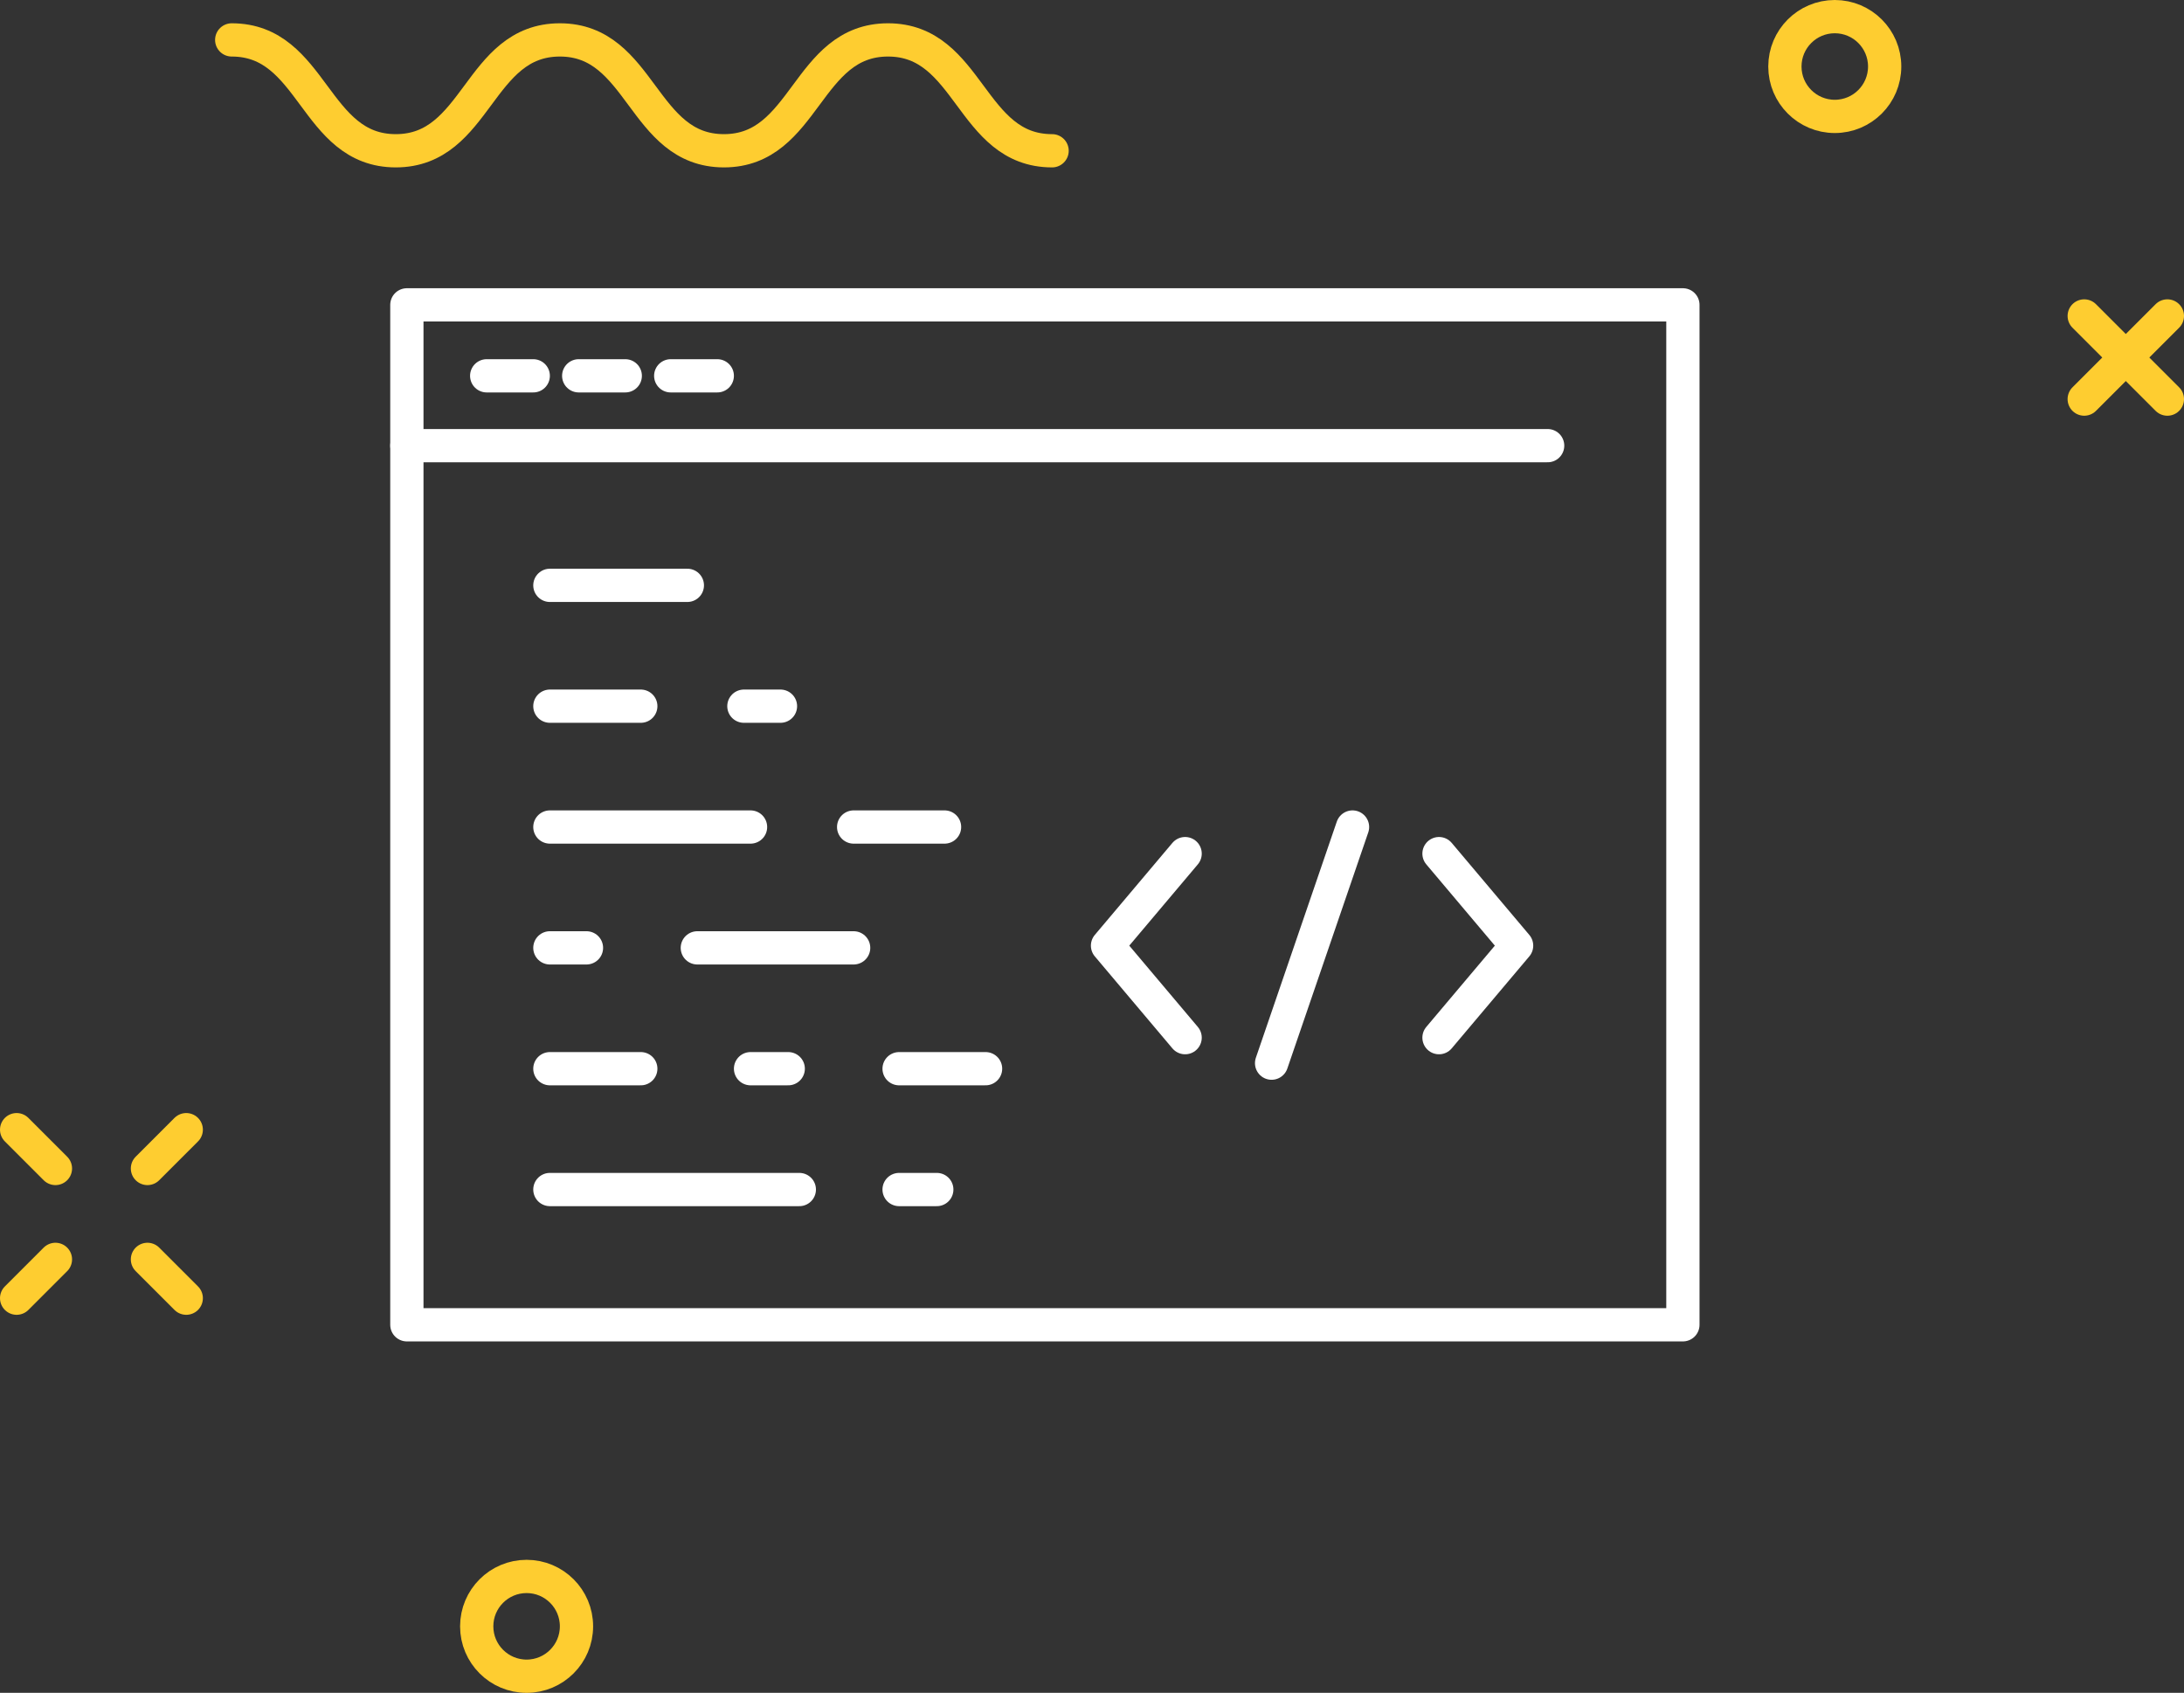 <svg version="1.1" id="l_3" xmlns="http://www.w3.org/2000/svg" xmlns:xlink="http://www.w3.org/1999/xlink" x="0px"
     y="0px" viewBox="0 0 197 152.7" style="enable-background:new 0 0 197 152.7;" xml:space="preserve">
<rect x="0" y="0" width="197" height="152.7" fill="#333333" stroke="none"/>
<style type="text/css">
	.st0{fill:none;stroke:#FFFFFF;stroke-width:3;stroke-linecap:round;stroke-linejoin:round;stroke-miterlimit:10;}
	.st1{fill:none;stroke:#FECD30;stroke-width:3;stroke-linecap:round;stroke-linejoin:round;stroke-miterlimit:10;}
</style>
    <g>
	<g id="_x33__1_">
		<rect x="36.7" y="27.5" class="st0" width="115.1" height="92"/>
        <line class="st0" x1="36.7" y1="40.2" x2="139.6" y2="40.2"/>
        <line class="st0" x1="43.9" y1="33.9" x2="48.1" y2="33.9"/>
        <line class="st0" x1="52.2" y1="33.9" x2="56.4" y2="33.9"/>
        <line class="st0" x1="60.5" y1="33.9" x2="64.7" y2="33.9"/>
        <line class="st0" x1="49.6" y1="52.8" x2="62" y2="52.8"/>
        <line class="st0" x1="49.6" y1="74.6" x2="67.7" y2="74.6"/>
        <line class="st0" x1="49.6" y1="63.7" x2="57.8" y2="63.7"/>
        <line class="st0" x1="77" y1="74.6" x2="85.2" y2="74.6"/>
        <line class="st0" x1="67.1" y1="63.7" x2="70.4" y2="63.7"/>
        <g>
			<line class="st0" x1="81.1" y1="96.4" x2="88.9" y2="96.4"/>
            <line class="st0" x1="49.6" y1="107.3" x2="72.1" y2="107.3"/>
            <line class="st0" x1="49.6" y1="96.4" x2="57.8" y2="96.4"/>
            <line class="st0" x1="67.7" y1="96.4" x2="71.1" y2="96.4"/>
            <line class="st0" x1="81.1" y1="107.3" x2="84.5" y2="107.3"/>
		</g>
        <line class="st0" x1="77" y1="85.5" x2="62.9" y2="85.5"/>
        <line class="st0" x1="52.9" y1="85.5" x2="49.6" y2="85.5"/>
        <polyline class="st0" points="106.9,77 99.9,85.3 106.9,93.6 		"/>
        <polyline class="st0" points="129.8,93.6 136.8,85.3 129.8,77 		"/>
        <line class="st0" x1="114.7" y1="95.9" x2="122" y2="74.6"/>
	</g>
        <g>
		<line class="st1" x1="195.5" y1="36" x2="188" y2="28.5"/>
            <line class="st1" x1="188" y1="36" x2="195.5" y2="28.5"/>
            <circle class="st1" cx="165.5" cy="6" r="4.5"/>
            <circle class="st1" cx="47.5" cy="146.7" r="4.5"/>
            <line class="st1" x1="1.5" y1="101.9" x2="5" y2="105.4"/>
            <line class="st1" x1="13.3" y1="113.6" x2="16.8" y2="117.1"/>
            <line class="st1" x1="13.3" y1="105.4" x2="16.8" y2="101.9"/>
            <line class="st1" x1="1.5" y1="117.1" x2="5" y2="113.6"/>
            <g>
			<path class="st1" d="M94.9,13.6c-7.4,0-7.4-10-14.8-10c-7.4,0-7.4,10-14.8,10c-7.4,0-7.4-10-14.8-10c-7.4,0-7.4,10-14.8,10
				c-7.4,0-7.4-10-14.8-10"/>
		</g>
	</g>
</g>
</svg>
